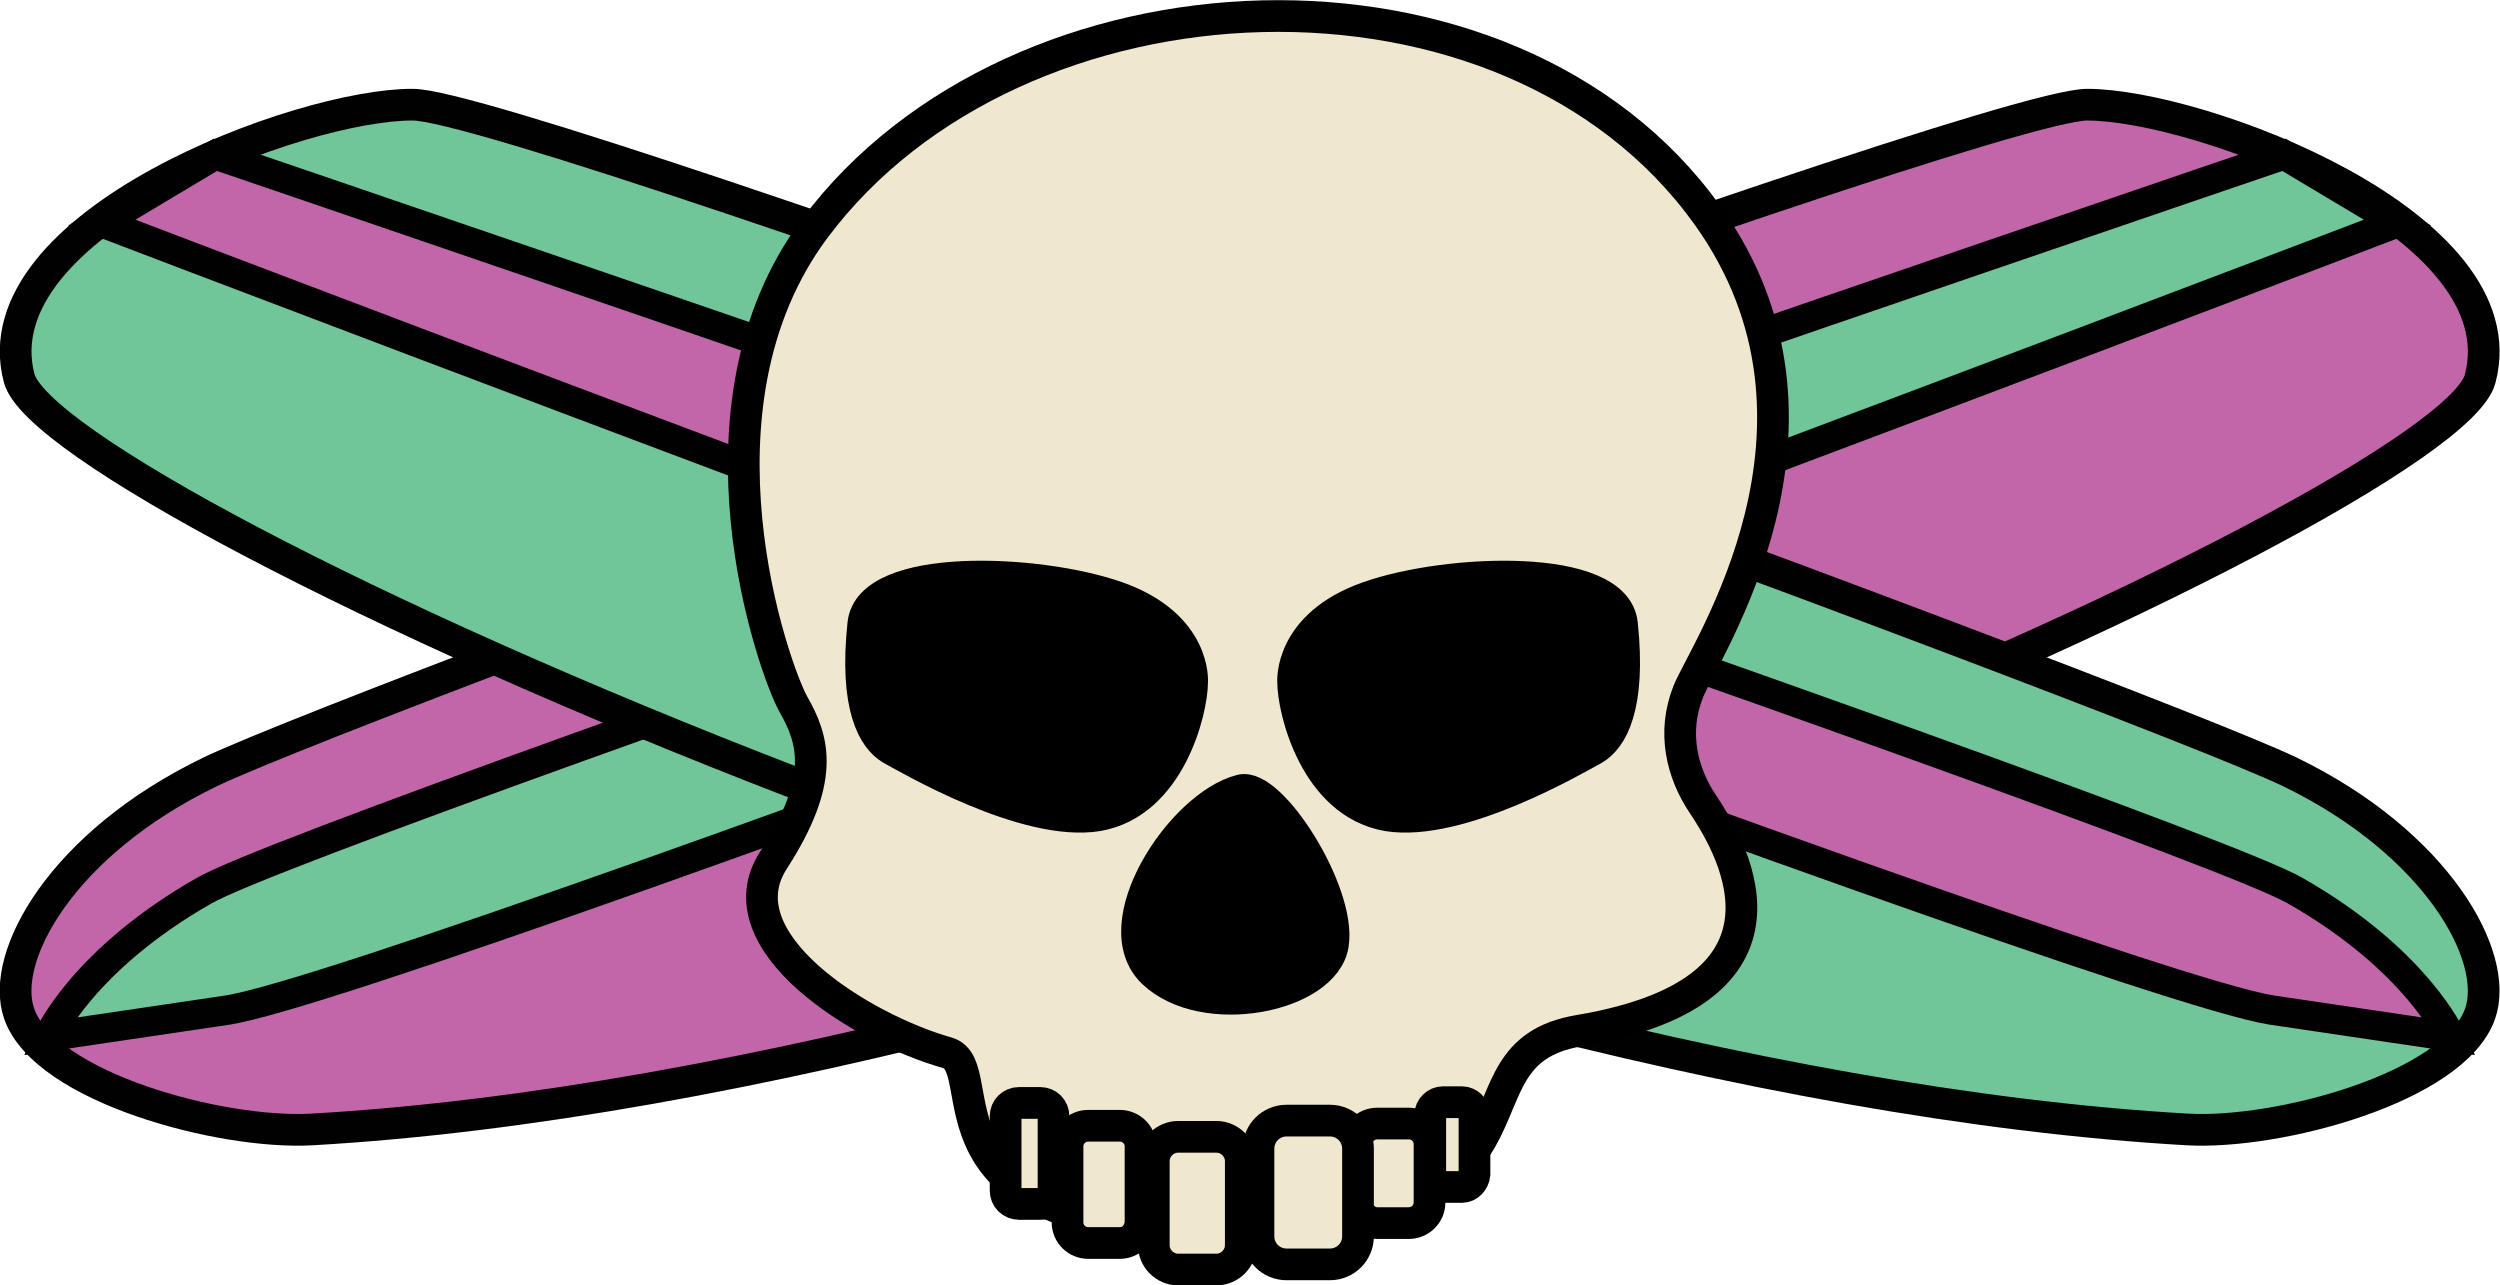 <?xml version="1.0" encoding="utf-8"?>
<!-- Generator: Adobe Illustrator 19.2.1, SVG Export Plug-In . SVG Version: 6.00 Build 0)  -->
<svg version="1.1" id="Layer_1" xmlns="http://www.w3.org/2000/svg" xmlns:xlink="http://www.w3.org/1999/xlink" x="0px" y="0px"
	 viewBox="0 0 339.1 174.3" style="enable-background:new 0 0 339.1 174.3;" xml:space="preserve">
<style type="text/css">
	.st0{fill:#C167A9;stroke:#010101;stroke-width:4.3;}
	.st1{fill:#70C599;stroke:#010101;stroke-width:4;}
	.st2{fill:#70C599;stroke:#010101;stroke-width:4.3;}
	.st3{fill:#C167A9;stroke:#010101;stroke-width:4;}
	.st4{fill:#EFE7CE;stroke:#000000;stroke-width:4.3;stroke-miterlimit:10;}
	.st5{stroke:#000000;stroke-width:4.3;stroke-miterlimit:10;}
</style>
<g>
	<path class="st0" d="M2.6,137.5c-2.7-7.7,5.8-23.1,25.9-32.8c21-10.1,239.6-90.5,254.6-90.5c15.2,0,58.9,16.2,53.3,37.2
		c-4.5,17-177.9,95.2-294.1,101.8C30,153.9,6.1,147.5,2.6,137.5L2.6,137.5z"/>
	<path class="st1" d="M6.6,140.6c0,0,4.6-10.4,21.1-19.8S309.8,21,309.8,21l15.4,9.2C325.2,30.2,56,133,30.9,137L6.6,140.6z"/>
</g>
<g>
	<path class="st2" d="M336.4,137.5c-3.5,10-27.4,16.4-39.7,15.7C180.5,146.6,7.2,68.4,2.6,51.3C-2.9,30.4,40.8,14.1,56,14.2
		c15,0,233.5,80.4,254.6,90.5C330.6,114.4,339.1,129.8,336.4,137.5L336.4,137.5z"/>
	<path class="st3" d="M308.1,137C283,133,13.8,30.2,13.8,30.2L29.2,21c0,0,265.6,90.4,282.1,99.8c16.5,9.4,21.1,19.8,21.1,19.8
		L308.1,137z"/>
</g>
<g>
	<path class="st4" d="M231.6,29.2c20.4,28.5-0.4,59.1-2.6,64.6s-0.9,11,2,15.3c2.9,4.4,16.5,25.1-16.8,30.7
		c-19.7,3.3,0.8,27-49.6,27c-41.6,0-29.6-22.1-36.1-24c-11.7-3.3-30.7-15.1-23.6-26.1s5.5-16.3,2.7-21.2
		c-2.7-4.9-15.2-40.2,2.9-64.5C137.9-5.7,204.6-8.5,231.6,29.2z"/>
	<path class="st4" d="M141.1,163.3h-2.9c-1,0-1.8-0.8-1.8-1.8v-10.1c0-1,0.8-1.8,1.8-1.8h2.9c1,0,1.8,0.8,1.8,1.8v10
		C143,162.4,142.2,163.3,141.1,163.3z"/>
	<path class="st4" d="M198.3,161h-2.6c-0.9,0-1.7-0.8-1.7-1.7v-8.1c0-0.9,0.8-1.7,1.7-1.7h2.6c0.9,0,1.7,0.8,1.7,1.7v8.1
		C199.9,160.2,199.2,161,198.3,161z"/>
	<path class="st4" d="M151.9,168.6h-4.3c-1.5,0-2.8-1.2-2.8-2.8v-10.3c0-1.5,1.2-2.8,2.8-2.8h4.3c1.5,0,2.8,1.2,2.8,2.8v10.3
		C154.6,167.4,153.4,168.6,151.9,168.6z"/>
	<path class="st4" d="M186.8,165.9h4.3c1.5,0,2.8-1.2,2.8-2.8v-7.9c0-1.5-1.2-2.8-2.8-2.8h-4.3c-1.5,0-2.8,1.2-2.8,2.8v7.9
		C184.1,164.6,185.3,165.9,186.8,165.9z"/>
	<path class="st4" d="M165,172.2h-5.2c-1.8,0-3.3-1.5-3.3-3.3v-11.4c0-1.8,1.5-3.3,3.3-3.3h5.2c1.8,0,3.3,1.5,3.3,3.3v11.4
		C168.3,170.7,166.8,172.2,165,172.2z"/>
	<path class="st4" d="M174.5,171.5h5.9c2.1,0,3.8-1.7,3.8-3.8v-11.9c0-2.1-1.7-3.8-3.8-3.8h-5.9c-2.1,0-3.8,1.7-3.8,3.8v11.9
		C170.7,169.8,172.4,171.5,174.5,171.5z"/>
	<path class="st5" d="M161.7,92.5c0,3.8-3,16.4-12.8,18.1c-9.8,1.6-25.6-7.7-28-9c-2.4-1.4-5-5.7-3.8-17c0.9-8.3,23.6-7.4,34.4-3.6
		S161.7,92.5,161.7,92.5z"/>
	<path class="st5" d="M175.4,92.5c0,3.8,3,16.4,12.8,18.1c9.8,1.6,25.6-7.7,28-9c2.4-1.4,5-5.7,3.8-17c-0.9-8.3-23.6-7.4-34.4-3.6
		S175.4,92.5,175.4,92.5z"/>
	<path class="st5" d="M168.3,107.2c4.1-1.1,13.6,13.8,12.5,20.9c-1.1,7.1-17.5,10.4-24.4,3.8C149.6,125.4,160.2,109.3,168.3,107.2z"
		/>
</g>
</svg>
